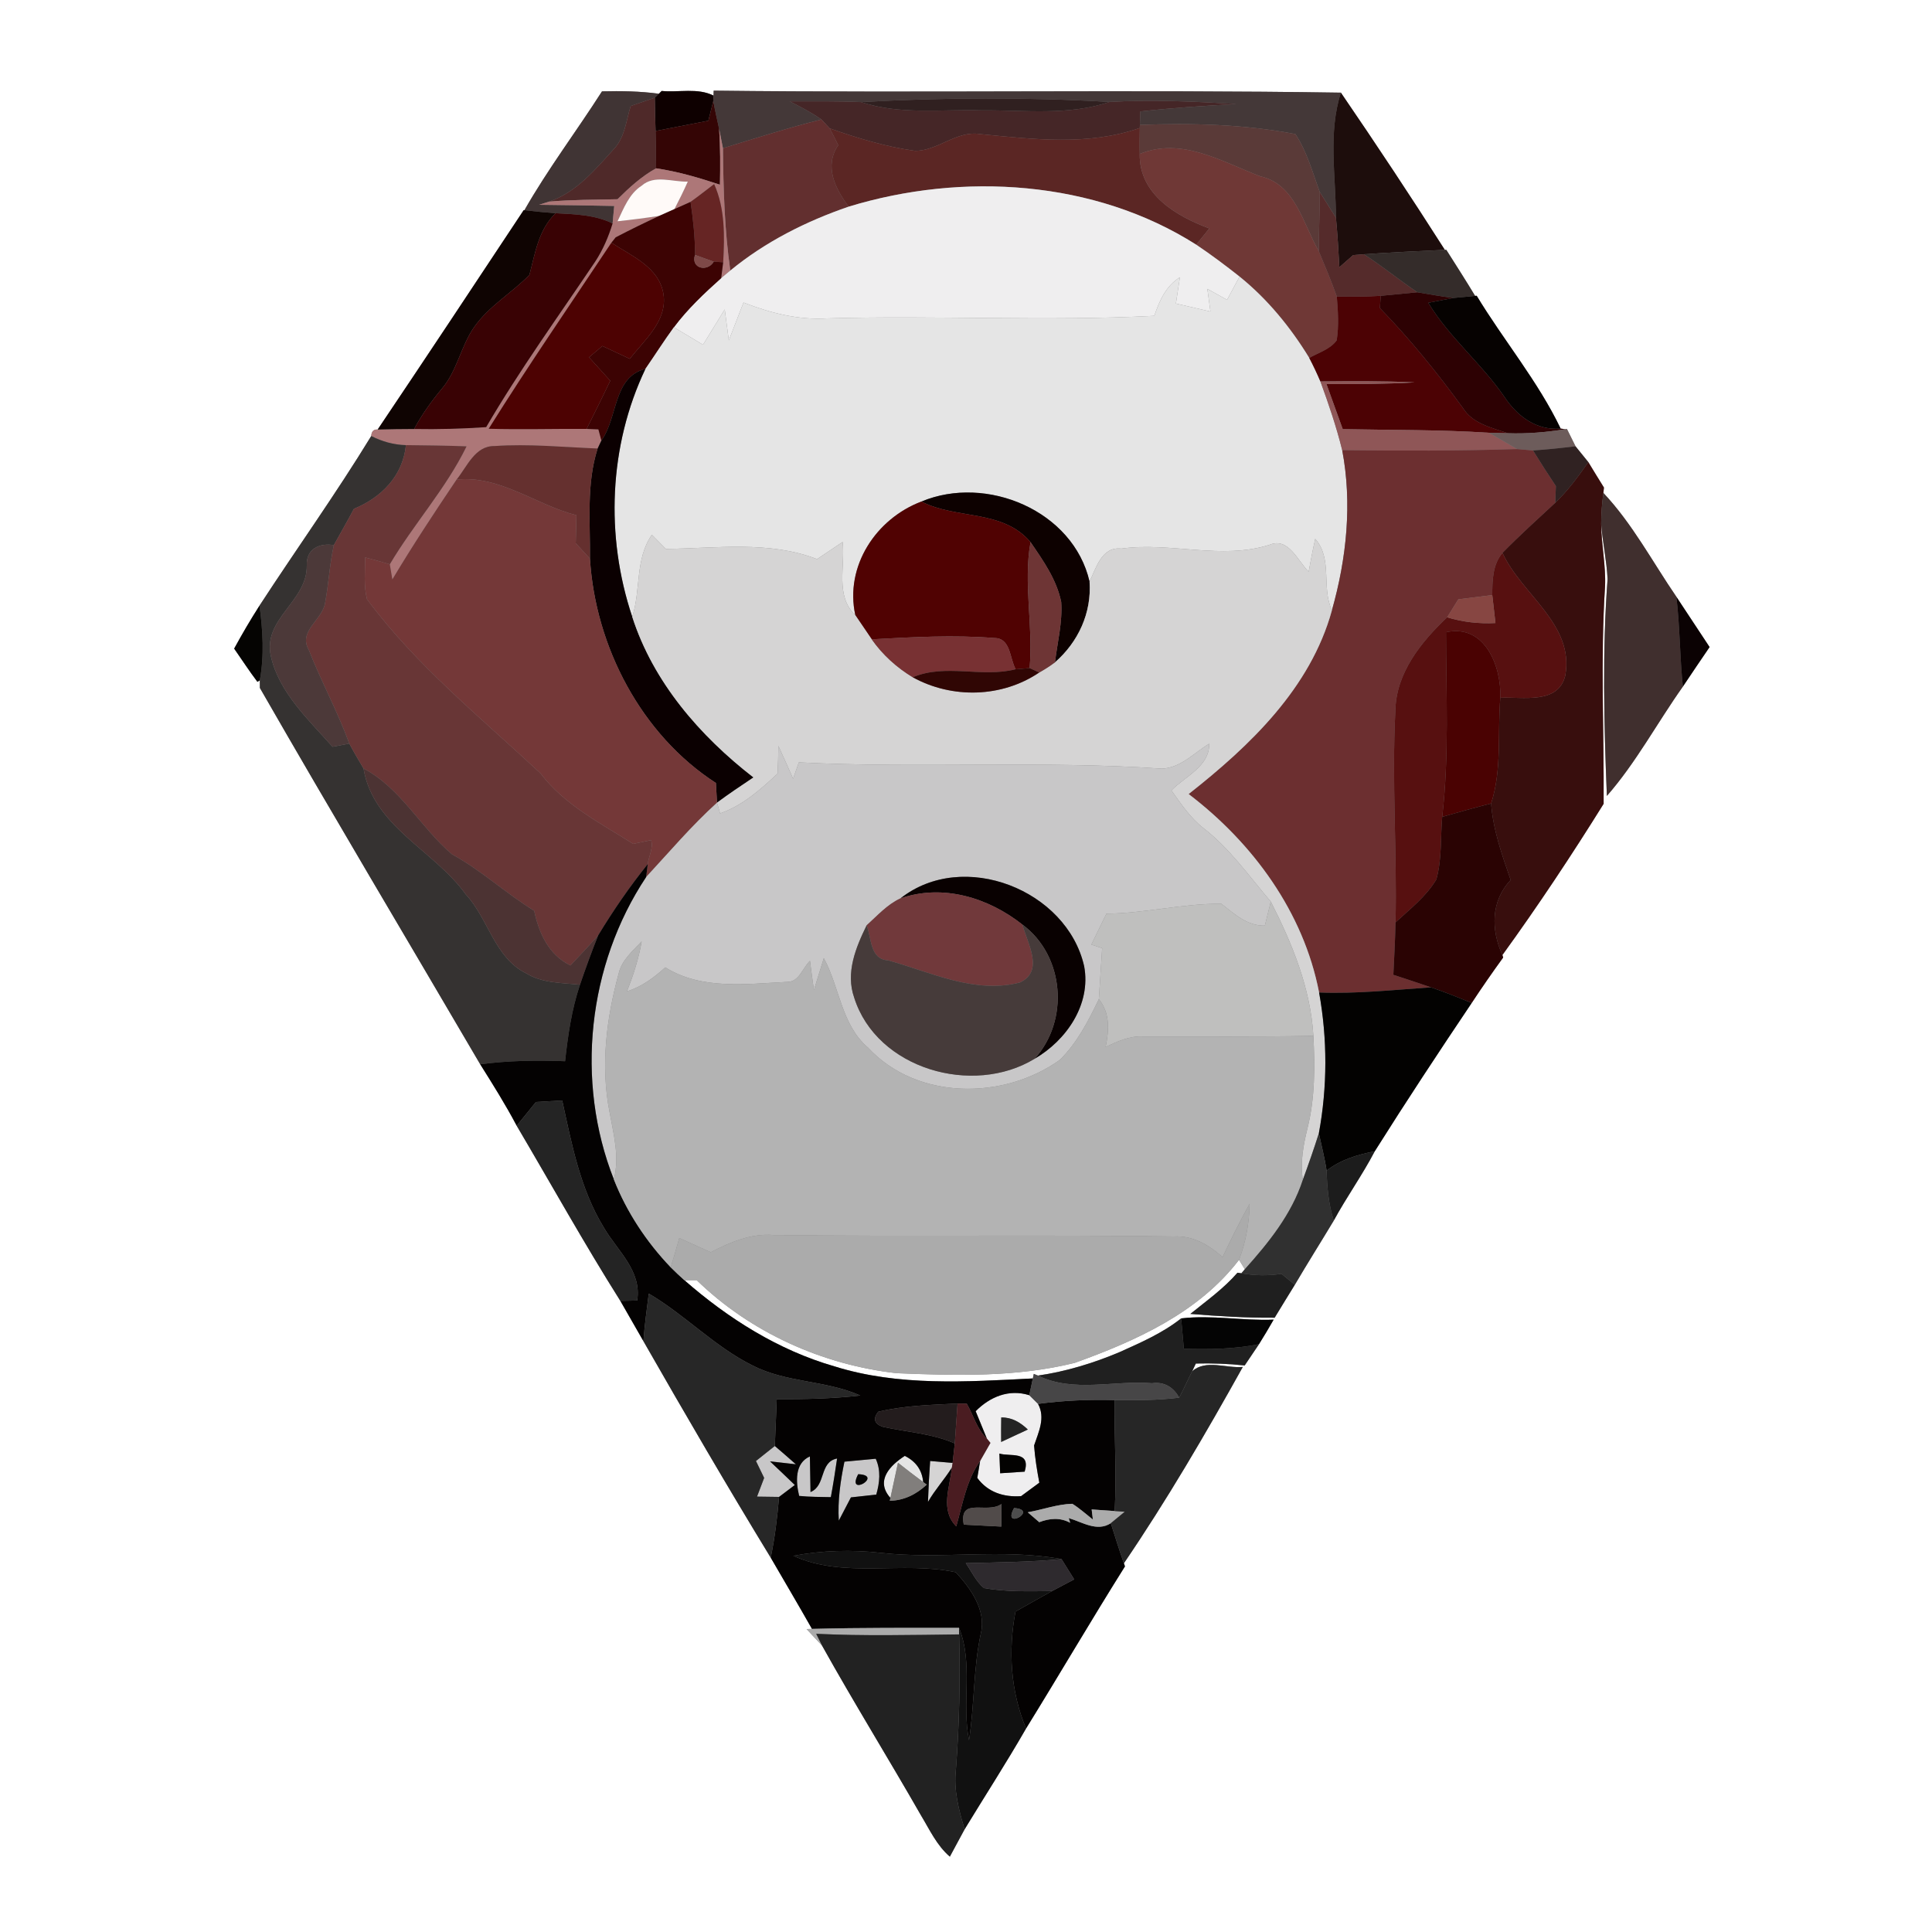 <?xml version="1.0" encoding="UTF-8" ?>
<!DOCTYPE svg PUBLIC "-//W3C//DTD SVG 1.1//EN" "http://www.w3.org/Graphics/SVG/1.1/DTD/svg11.dtd">
<svg width="250pt" height="250pt" viewBox="0 0 250 250" version="1.1" xmlns="http://www.w3.org/2000/svg">
<rect x="0" y="0" width="250" height="250" fill="#808080" stroke="none"/>
<g id="#ffffffff">
<path fill="#ffffff" opacity="1.00" d=" M 0.00 0.00 L 250.00 0.00 L 250.00 250.00 L 0.00 250.00 L 0.00 0.00 M 67.86 27.20 L 67.76 27.20 C 61.49 36.67 55.21 46.15 48.87 55.58 C 48.35 55.54 48.07 55.82 48.04 56.42 C 43.47 63.90 38.36 71.03 33.58 78.37 C 32.42 80.18 31.33 82.04 30.30 83.93 C 31.30 85.36 32.25 86.83 33.31 88.23 L 33.62 88.03 L 33.63 89.02 C 42.98 105.31 52.64 121.49 62.14 137.72 C 63.78 140.33 65.42 142.94 66.86 145.67 C 71.32 153.23 75.59 160.91 80.27 168.33 C 81.26 170.07 82.26 171.81 83.26 173.55 C 88.63 182.94 94.09 192.32 99.73 201.56 C 101.51 204.63 103.32 207.69 105.07 210.78 L 104.37 210.80 C 105.04 211.51 105.71 212.23 106.38 212.95 C 110.50 220.34 114.96 227.54 119.16 234.88 C 120.29 236.75 121.22 238.80 122.91 240.25 C 123.54 239.06 124.19 237.89 124.82 236.71 C 127.47 232.36 130.23 228.09 132.77 223.67 C 137.08 216.70 141.21 209.63 145.57 202.69 L 145.43 202.29 C 150.99 194.12 156.01 185.52 160.82 176.88 C 158.71 177.09 156.03 175.86 154.27 177.44 L 154.74 176.44 C 156.85 176.39 158.96 176.46 161.06 176.69 C 161.68 175.77 162.29 174.85 162.91 173.94 C 163.57 172.89 164.20 171.83 164.81 170.76 C 160.82 170.93 156.82 170.13 152.84 170.60 C 150.45 172.49 147.64 173.72 144.88 174.96 C 141.49 176.39 137.96 177.47 134.31 178.00 L 133.77 177.78 L 133.65 178.37 C 125.10 178.80 116.29 179.41 107.99 176.81 C 100.72 174.72 94.22 170.61 88.56 165.66 C 88.96 165.66 89.75 165.66 90.15 165.65 C 97.10 172.41 106.42 176.61 116.02 177.69 C 123.71 178.01 131.52 178.22 139.05 176.36 C 146.96 173.52 155.08 169.88 160.33 163.02 C 160.52 163.32 160.89 163.94 161.08 164.24 L 160.63 164.76 L 160.13 164.69 C 158.35 166.74 156.13 168.32 154.03 170.02 C 157.66 170.32 161.29 170.54 164.94 170.51 C 165.80 169.08 166.68 167.67 167.55 166.25 C 169.19 163.46 170.92 160.72 172.59 157.94 C 174.25 154.89 176.28 152.06 177.89 148.98 C 181.96 142.51 186.17 136.13 190.44 129.78 C 191.75 127.79 193.11 125.83 194.51 123.90 L 194.41 123.58 C 199.01 117.23 203.37 110.66 207.51 104.01 C 207.57 94.65 207.09 85.26 207.69 75.91 C 207.82 73.19 207.21 70.52 207.19 67.81 C 207.38 70.19 207.90 72.53 208.02 74.92 C 207.32 84.25 207.55 93.65 207.93 102.99 C 211.71 98.67 214.44 93.53 217.76 88.85 C 218.90 87.14 220.06 85.43 221.22 83.73 C 219.79 81.56 218.35 79.40 216.92 77.22 C 213.84 72.72 211.23 67.77 207.48 63.79 L 207.55 63.09 C 206.87 61.99 206.19 60.90 205.53 59.80 C 205.11 59.29 204.28 58.26 203.87 57.75 C 203.50 57.01 203.13 56.26 202.76 55.51 L 202.56 55.54 L 201.95 55.46 C 199.01 49.33 194.59 44.07 191.08 38.27 L 190.88 38.29 C 189.67 36.28 188.40 34.31 187.15 32.33 L 186.96 32.33 C 182.59 25.48 178.10 18.70 173.51 11.99 C 146.46 11.57 119.39 12.05 92.35 11.73 L 92.33 12.37 C 90.27 11.33 87.83 11.99 85.62 11.77 L 85.26 12.13 C 82.82 11.80 80.36 11.76 77.90 11.82 C 74.60 16.98 70.89 21.88 67.86 27.20 Z" />
</g>
<g id="#403434ff">
<path fill="#403434" opacity="1.00" d=" M 67.86 27.20 C 70.89 21.88 74.60 16.98 77.90 11.82 C 80.36 11.76 82.82 11.80 85.26 12.13 L 84.73 12.64 C 83.69 13.01 82.65 13.37 81.61 13.72 C 81.02 15.61 80.86 17.80 79.42 19.30 C 77.00 21.97 74.58 24.90 71.05 26.09 C 70.73 26.19 70.08 26.40 69.75 26.50 C 72.99 26.54 76.23 26.58 79.48 26.65 C 79.42 27.21 79.32 28.35 79.27 28.91 C 76.97 27.79 74.40 27.72 71.90 27.59 C 70.55 27.49 69.20 27.36 67.86 27.20 Z" />
</g>
<g id="#0e0000ff">
<path fill="#0e0000" opacity="1.00" d=" M 85.26 12.13 L 85.62 11.77 C 87.83 11.99 90.27 11.33 92.33 12.37 L 92.30 13.07 C 92.14 13.71 91.82 14.99 91.66 15.62 C 89.38 16.06 87.10 16.50 84.83 16.95 C 84.78 15.52 84.75 14.08 84.73 12.64 L 85.26 12.13 Z" />
</g>
<g id="#443838ff">
<path fill="#443838" opacity="1.00" d=" M 92.33 12.37 L 92.35 11.73 C 119.39 12.05 146.46 11.57 173.51 11.99 C 171.83 17.22 172.86 22.79 172.87 28.17 C 172.19 27.06 171.46 25.97 170.78 24.85 C 169.84 22.31 169.13 19.63 167.62 17.35 C 161.01 16.08 154.22 15.91 147.50 16.16 C 147.52 15.72 147.54 14.85 147.56 14.42 C 151.69 13.96 155.84 13.69 159.99 13.46 C 154.53 13.13 149.04 12.87 143.57 13.19 C 132.87 12.57 122.13 12.61 111.43 13.21 C 108.35 13.07 105.27 13.12 102.19 13.11 C 103.59 13.83 105.00 14.55 106.29 15.46 C 102.00 16.54 97.78 17.88 93.55 19.18 C 93.43 18.55 93.18 17.29 93.05 16.66 C 92.80 15.47 92.51 14.28 92.30 13.07 L 92.33 12.37 Z" />
</g>
<g id="#4f2929ff">
<path fill="#4f2929" opacity="1.00" d=" M 81.61 13.72 C 82.65 13.37 83.69 13.01 84.73 12.64 C 84.75 14.08 84.78 15.52 84.83 16.95 C 84.87 18.56 84.89 20.17 84.90 21.78 C 83.02 22.82 81.43 24.27 79.91 25.78 C 76.96 25.85 74.00 25.83 71.05 26.09 C 74.58 24.90 77.00 21.97 79.42 19.30 C 80.86 17.80 81.02 15.61 81.61 13.72 Z" />
</g>
<g id="#340505ff">
<path fill="#340505" opacity="1.00" d=" M 92.30 13.07 C 92.51 14.28 92.80 15.47 93.05 16.66 C 93.22 19.07 93.21 21.49 93.16 23.90 C 90.46 23.00 87.72 22.20 84.90 21.78 C 84.89 20.17 84.87 18.56 84.83 16.95 C 87.10 16.50 89.38 16.06 91.66 15.62 C 91.82 14.99 92.14 13.71 92.30 13.07 Z" />
</g>
<g id="#452627ff">
<path fill="#452627" opacity="1.00" d=" M 102.19 13.11 C 105.27 13.12 108.35 13.07 111.43 13.21 C 116.48 14.89 121.83 14.12 127.04 14.28 C 132.56 14.23 138.23 15.00 143.57 13.19 C 149.04 12.87 154.53 13.13 159.99 13.46 C 155.84 13.69 151.69 13.96 147.56 14.42 C 147.54 14.85 147.52 15.72 147.50 16.16 L 147.49 16.56 C 140.78 18.90 133.72 18.02 126.82 17.35 C 123.77 16.87 121.36 19.52 118.41 19.52 C 114.63 19.00 110.95 17.87 107.36 16.61 C 107.09 16.32 106.56 15.74 106.29 15.46 C 105.00 14.55 103.59 13.83 102.19 13.11 Z" />
</g>
<g id="#302020ff">
<path fill="#302020" opacity="1.00" d=" M 111.43 13.21 C 122.13 12.61 132.87 12.57 143.57 13.19 C 138.23 15.00 132.56 14.23 127.04 14.28 C 121.83 14.12 116.48 14.89 111.43 13.21 Z" />
</g>
<g id="#1d0d0cff">
<path fill="#1d0d0c" opacity="1.00" d=" M 172.87 28.17 C 172.86 22.79 171.83 17.22 173.51 11.99 C 178.10 18.70 182.59 25.48 186.96 32.33 C 183.46 32.50 179.97 32.66 176.49 32.90 C 176.14 32.93 175.45 32.98 175.10 33.01 C 174.50 33.53 173.90 34.05 173.31 34.58 C 173.20 32.44 173.07 30.31 172.87 28.17 Z" />
</g>
<g id="#622f2fff">
<path fill="#622f2f" opacity="1.00" d=" M 93.55 19.18 C 97.78 17.88 102.00 16.54 106.29 15.46 C 106.56 15.74 107.09 16.32 107.36 16.61 C 107.74 17.33 108.11 18.05 108.47 18.78 C 106.61 21.51 108.07 24.40 109.82 26.74 C 104.31 28.63 99.02 31.29 94.50 35.01 C 93.75 29.77 93.60 24.47 93.55 19.18 Z" />
</g>
<g id="#5a3a38ff">
<path fill="#5a3a38" opacity="1.00" d=" M 147.50 16.16 C 154.22 15.91 161.01 16.08 167.62 17.35 C 169.13 19.63 169.84 22.31 170.78 24.85 C 170.78 27.40 170.65 29.95 170.65 32.50 C 168.60 28.99 167.64 23.82 163.06 22.81 C 158.11 20.92 152.91 17.70 147.48 19.92 C 147.45 18.80 147.47 17.68 147.49 16.56 L 147.50 16.16 Z" />
</g>
<g id="#ad7778ff">
<path fill="#ad7778" opacity="1.00" d=" M 93.05 16.66 C 93.18 17.29 93.43 18.55 93.55 19.18 C 93.60 24.47 93.75 29.77 94.50 35.01 C 94.10 35.33 93.71 35.66 93.32 35.99 C 93.38 35.48 93.51 34.45 93.58 33.94 C 93.77 30.53 93.83 27.00 92.41 23.82 C 91.39 24.58 90.40 25.39 89.36 26.12 C 88.83 26.36 87.79 26.83 87.27 27.06 C 87.88 25.89 88.46 24.71 89.00 23.50 C 87.04 23.57 84.69 22.56 83.03 24.03 C 81.40 25.08 80.71 26.96 79.91 28.63 C 81.72 28.44 83.52 28.21 85.32 27.93 C 83.42 28.82 81.53 29.74 79.67 30.71 L 79.11 31.41 C 73.79 39.42 68.33 47.33 63.24 55.48 C 67.46 55.60 71.68 55.47 75.91 55.50 C 76.29 55.51 77.05 55.54 77.43 55.56 C 77.53 55.92 77.72 56.64 77.82 57.00 C 77.70 57.26 77.45 57.78 77.33 58.04 C 72.88 57.86 68.43 57.41 63.99 57.72 C 61.46 57.67 60.43 60.41 59.08 62.06 C 56.22 66.31 53.40 70.58 50.77 74.98 C 50.69 74.49 50.52 73.51 50.44 73.02 C 53.54 67.79 57.69 63.25 60.37 57.76 C 57.76 57.65 55.15 57.64 52.53 57.60 C 50.96 57.56 49.44 57.14 48.04 56.42 C 48.07 55.82 48.35 55.54 48.87 55.58 C 50.44 55.54 52.01 55.51 53.59 55.51 C 56.70 55.57 59.81 55.48 62.91 55.27 C 67.23 47.88 72.25 40.94 77.02 33.85 C 78.02 32.32 78.74 30.65 79.27 28.91 C 79.32 28.35 79.42 27.21 79.48 26.65 C 76.23 26.58 72.99 26.54 69.75 26.50 C 70.08 26.40 70.73 26.19 71.05 26.09 C 74.00 25.83 76.96 25.85 79.91 25.78 C 81.43 24.27 83.02 22.82 84.90 21.78 C 87.72 22.20 90.46 23.00 93.16 23.90 C 93.21 21.49 93.22 19.07 93.05 16.66 Z" />
</g>
<g id="#5b2624ff">
<path fill="#5b2624" opacity="1.00" d=" M 107.36 16.61 C 110.95 17.87 114.63 19.00 118.41 19.52 C 121.36 19.52 123.77 16.87 126.82 17.35 C 133.72 18.02 140.78 18.90 147.49 16.56 C 147.47 17.68 147.45 18.80 147.48 19.92 C 147.39 25.15 152.20 27.97 156.49 29.56 C 155.92 30.26 155.35 30.96 154.79 31.66 C 141.61 23.28 124.53 22.25 109.82 26.74 C 108.07 24.40 106.61 21.51 108.47 18.78 C 108.11 18.05 107.74 17.33 107.36 16.61 Z" />
</g>
<g id="#6f3836ff">
<path fill="#6f3836" opacity="1.00" d=" M 147.48 19.92 C 152.91 17.70 158.11 20.92 163.06 22.81 C 167.64 23.82 168.60 28.99 170.65 32.50 C 171.45 34.45 172.28 36.38 172.98 38.37 C 173.14 40.25 173.26 42.16 172.97 44.04 C 172.12 45.21 170.63 45.62 169.42 46.32 C 167.00 42.36 164.02 38.71 160.40 35.79 C 158.58 34.35 156.71 32.95 154.79 31.66 C 155.35 30.96 155.92 30.26 156.49 29.56 C 152.20 27.97 147.39 25.15 147.48 19.92 Z" />
</g>
<g id="#fffaf8ff">
<path fill="#fffaf8" opacity="1.00" d=" M 83.03 24.03 C 84.69 22.56 87.04 23.57 89.00 23.50 C 88.46 24.71 87.88 25.89 87.27 27.06 C 86.78 27.28 85.80 27.71 85.32 27.93 C 83.52 28.21 81.72 28.44 79.91 28.63 C 80.71 26.96 81.40 25.08 83.03 24.03 Z" />
</g>
<g id="#efeeefff">
<path fill="#efeeef" opacity="1.00" d=" M 109.82 26.74 C 124.53 22.25 141.61 23.28 154.79 31.66 C 156.71 32.95 158.58 34.35 160.40 35.79 C 159.85 36.80 159.32 37.80 158.78 38.80 C 157.93 38.33 157.08 37.85 156.23 37.38 C 156.36 38.36 156.50 39.33 156.63 40.31 C 155.14 39.97 153.65 39.63 152.16 39.28 C 152.34 38.15 152.51 37.02 152.68 35.88 C 150.87 37.01 150.02 38.93 149.37 40.87 C 135.27 41.60 121.13 40.79 107.01 41.20 C 103.29 41.43 99.65 40.49 96.21 39.15 C 95.57 40.78 94.94 42.41 94.31 44.05 C 94.13 42.71 93.96 41.37 93.78 40.04 C 92.85 41.56 91.91 43.08 90.97 44.61 C 89.71 43.86 88.46 43.10 87.20 42.35 C 88.97 39.98 91.13 37.95 93.32 35.99 C 93.71 35.66 94.10 35.33 94.50 35.01 C 99.02 31.29 104.31 28.63 109.82 26.74 Z" />
<path fill="#efeeef" opacity="1.00" d=" M 126.25 182.61 C 128.10 180.74 130.57 179.71 133.19 180.54 C 133.47 180.82 134.04 181.38 134.32 181.66 C 135.31 183.48 134.39 185.30 133.81 187.05 C 133.93 188.66 134.19 190.27 134.49 191.86 C 133.90 192.30 132.72 193.16 132.13 193.60 C 129.89 193.76 127.82 193.10 126.46 191.24 C 126.56 190.69 126.74 189.59 126.83 189.04 C 127.16 188.46 127.82 187.29 128.16 186.71 L 127.70 186.15 C 127.22 184.96 126.74 183.78 126.25 182.61 M 129.56 183.42 C 129.54 184.48 129.54 185.53 129.55 186.59 C 130.41 186.19 132.13 185.38 133.00 184.98 C 132.03 184.05 130.92 183.39 129.56 183.42 M 129.32 188.09 C 129.35 188.73 129.40 190.00 129.42 190.64 C 130.47 190.57 131.53 190.50 132.59 190.43 C 133.42 187.68 130.69 188.52 129.32 188.09 Z" />
</g>
<g id="#662524ff">
<path fill="#662524" opacity="1.00" d=" M 89.36 26.12 C 90.40 25.39 91.39 24.58 92.41 23.82 C 93.83 27.00 93.77 30.53 93.58 33.94 L 92.36 33.86 C 91.76 33.64 90.54 33.21 89.93 32.99 C 89.95 30.69 89.69 28.40 89.36 26.12 Z" />
</g>
<g id="#552b2bff">
<path fill="#552b2b" opacity="1.00" d=" M 170.78 24.85 C 171.46 25.97 172.19 27.06 172.87 28.17 C 173.07 30.31 173.20 32.44 173.31 34.58 C 173.90 34.05 174.50 33.53 175.10 33.01 C 175.45 32.98 176.14 32.93 176.49 32.90 C 178.86 34.44 181.06 36.23 183.40 37.82 C 181.82 37.97 180.24 38.13 178.67 38.28 C 176.77 38.40 174.88 38.40 172.98 38.37 C 172.28 36.38 171.45 34.45 170.65 32.50 C 170.65 29.95 170.78 27.40 170.78 24.85 Z" />
</g>
<g id="#0f0402ff">
<path fill="#0f0402" opacity="1.00" d=" M 48.87 55.58 C 55.21 46.15 61.49 36.67 67.76 27.20 L 67.86 27.20 C 69.20 27.36 70.55 27.49 71.90 27.59 C 69.68 29.73 69.25 32.75 68.51 35.57 C 66.22 37.92 63.26 39.60 61.36 42.32 C 59.63 44.79 59.17 47.95 57.20 50.27 C 55.84 51.91 54.59 53.63 53.59 55.51 C 52.01 55.51 50.44 55.54 48.87 55.58 Z" />
</g>
<g id="#3c0303ff">
<path fill="#3c0303" opacity="1.00" d=" M 87.27 27.06 C 87.79 26.83 88.83 26.36 89.36 26.12 C 89.69 28.40 89.95 30.69 89.93 32.99 C 89.37 34.76 91.54 35.23 92.36 33.86 L 93.58 33.94 C 93.51 34.45 93.38 35.48 93.32 35.99 C 91.13 37.95 88.97 39.98 87.20 42.35 C 85.92 44.10 84.76 45.94 83.52 47.73 C 79.31 48.79 79.99 54.00 77.82 57.00 C 77.72 56.64 77.53 55.92 77.43 55.56 C 77.05 55.54 76.29 55.51 75.91 55.50 C 76.95 53.43 77.97 51.35 78.97 49.27 C 78.05 48.25 77.14 47.24 76.22 46.23 C 76.66 45.87 77.52 45.13 77.95 44.77 C 79.13 45.32 80.31 45.88 81.49 46.43 C 83.39 44.00 86.35 41.53 85.86 38.11 C 85.34 34.60 81.73 33.12 79.11 31.41 L 79.67 30.71 C 81.53 29.74 83.42 28.82 85.32 27.93 C 85.80 27.71 86.78 27.28 87.27 27.06 Z" />
</g>
<g id="#390204ff">
<path fill="#390204" opacity="1.00" d=" M 71.90 27.59 C 74.40 27.72 76.97 27.79 79.27 28.91 C 78.74 30.65 78.02 32.32 77.02 33.85 C 72.25 40.94 67.23 47.88 62.91 55.27 C 59.81 55.48 56.70 55.57 53.59 55.51 C 54.59 53.63 55.84 51.91 57.20 50.27 C 59.17 47.95 59.63 44.79 61.36 42.32 C 63.26 39.60 66.22 37.92 68.51 35.57 C 69.25 32.75 69.68 29.73 71.90 27.59 Z" />
</g>
<g id="#4d0202ff">
<path fill="#4d0202" opacity="1.00" d=" M 63.24 55.48 C 68.33 47.33 73.79 39.42 79.11 31.41 C 81.73 33.12 85.34 34.60 85.86 38.11 C 86.35 41.53 83.39 44.00 81.49 46.43 C 80.31 45.88 79.13 45.32 77.95 44.77 C 77.52 45.13 76.66 45.87 76.22 46.23 C 77.14 47.24 78.05 48.25 78.97 49.27 C 77.97 51.35 76.95 53.43 75.91 55.50 C 71.68 55.47 67.46 55.60 63.24 55.48 Z" />
</g>
<g id="#342c2aff">
<path fill="#342c2a" opacity="1.00" d=" M 176.49 32.90 C 179.97 32.66 183.46 32.50 186.96 32.33 L 187.15 32.33 C 188.40 34.31 189.67 36.28 190.88 38.29 C 189.93 38.38 188.99 38.47 188.04 38.56 C 186.49 38.35 184.95 38.08 183.40 37.82 C 181.06 36.23 178.86 34.44 176.49 32.90 Z" />
</g>
<g id="#7e4948ff">
<path fill="#7e4948" opacity="1.00" d=" M 89.93 32.99 C 90.54 33.21 91.76 33.64 92.36 33.86 C 91.54 35.23 89.37 34.76 89.93 32.99 Z" />
</g>
<g id="#e5e5e5ff">
<path fill="#e5e5e5" opacity="1.00" d=" M 149.37 40.87 C 150.02 38.93 150.87 37.01 152.68 35.88 C 152.51 37.02 152.34 38.15 152.16 39.28 C 153.65 39.63 155.14 39.97 156.63 40.31 C 156.50 39.33 156.36 38.36 156.23 37.38 C 157.08 37.85 157.93 38.33 158.78 38.80 C 159.32 37.80 159.85 36.80 160.40 35.79 C 164.02 38.71 167.00 42.36 169.42 46.32 C 169.94 47.31 170.42 48.33 170.86 49.36 C 171.93 52.28 172.93 55.23 173.68 58.25 C 174.99 65.13 174.25 72.27 172.35 78.97 C 170.95 76.00 172.48 72.33 170.19 69.73 C 169.87 71.14 169.60 72.55 169.34 73.98 C 167.91 72.57 166.73 69.47 164.27 70.50 C 158.02 72.48 151.48 70.10 145.10 70.99 C 142.58 70.70 141.83 73.48 140.99 75.27 C 138.89 66.08 127.64 61.38 119.23 64.90 C 113.36 67.12 109.29 73.27 110.68 79.61 C 108.04 77.11 109.39 73.33 109.04 70.13 C 107.94 70.87 106.83 71.61 105.73 72.35 C 99.51 69.94 92.67 70.96 86.16 71.03 C 85.55 70.42 84.95 69.81 84.35 69.20 C 82.15 72.40 82.95 76.31 81.81 79.81 C 78.32 69.40 78.78 57.68 83.52 47.73 C 84.76 45.94 85.92 44.10 87.20 42.35 C 88.46 43.10 89.71 43.86 90.97 44.61 C 91.91 43.08 92.85 41.56 93.78 40.04 C 93.96 41.37 94.13 42.71 94.31 44.05 C 94.94 42.41 95.57 40.78 96.21 39.15 C 99.65 40.49 103.29 41.43 107.01 41.20 C 121.13 40.79 135.27 41.60 149.37 40.87 Z" />
<path fill="#e5e5e5" opacity="1.00" d=" M 115.22 193.83 C 113.20 191.58 115.23 189.59 117.08 188.39 C 118.53 189.11 119.32 190.24 119.46 191.78 C 118.33 190.94 117.24 190.11 116.20 189.28 C 115.87 190.79 115.54 192.31 115.22 193.83 Z" />
</g>
<g id="#4c0204ff">
<path fill="#4c0204" opacity="1.00" d=" M 172.98 38.37 C 174.88 38.40 176.77 38.40 178.67 38.28 C 178.64 38.68 178.58 39.46 178.55 39.86 C 182.46 43.87 185.98 48.24 189.28 52.76 C 190.53 54.82 193.00 55.33 195.11 56.06 C 194.50 56.04 193.28 56.01 192.66 56.00 C 186.37 55.59 180.06 55.66 173.75 55.53 C 173.04 53.58 172.34 51.64 171.64 49.69 C 175.44 49.71 179.26 49.70 183.06 49.48 C 178.99 49.29 174.92 49.32 170.86 49.36 C 170.42 48.33 169.94 47.31 169.42 46.32 C 170.63 45.62 172.12 45.21 172.97 44.04 C 173.26 42.16 173.14 40.25 172.98 38.37 Z" />
</g>
<g id="#2d0103ff">
<path fill="#2d0103" opacity="1.00" d=" M 178.67 38.28 C 180.24 38.13 181.82 37.97 183.40 37.82 C 184.95 38.08 186.49 38.35 188.04 38.56 C 187.24 38.71 185.63 39.02 184.82 39.18 C 187.55 43.69 191.72 47.04 194.69 51.38 C 196.34 53.86 198.80 55.72 201.95 55.46 L 202.56 55.54 C 200.10 55.93 197.61 56.15 195.11 56.06 C 193.00 55.33 190.53 54.82 189.28 52.76 C 185.98 48.24 182.46 43.87 178.55 39.86 C 178.58 39.46 178.64 38.68 178.67 38.28 Z" />
</g>
<g id="#060201ff">
<path fill="#060201" opacity="1.00" d=" M 188.04 38.56 C 188.99 38.47 189.93 38.38 190.88 38.29 L 191.08 38.27 C 194.59 44.07 199.01 49.33 201.95 55.46 C 198.80 55.72 196.34 53.86 194.69 51.38 C 191.72 47.04 187.55 43.69 184.82 39.18 C 185.63 39.02 187.24 38.71 188.04 38.56 Z" />
</g>
<g id="#0b0001ff">
<path fill="#0b0001" opacity="1.00" d=" M 77.82 57.00 C 79.99 54.00 79.31 48.79 83.52 47.73 C 78.78 57.68 78.32 69.40 81.81 79.81 C 84.53 88.27 90.57 95.23 97.50 100.60 C 95.91 101.67 94.31 102.73 92.78 103.87 C 92.74 103.24 92.68 101.96 92.64 101.32 C 82.97 95.07 77.04 83.67 76.34 72.29 C 76.39 67.55 75.86 62.64 77.33 58.04 C 77.45 57.78 77.70 57.26 77.82 57.00 Z" />
</g>
<g id="#8f5657ff">
<path fill="#8f5657" opacity="1.00" d=" M 170.86 49.36 C 174.92 49.32 178.99 49.29 183.06 49.48 C 179.26 49.70 175.44 49.71 171.64 49.69 C 172.34 51.64 173.04 53.58 173.75 55.53 C 180.06 55.66 186.37 55.59 192.66 56.00 C 193.90 56.68 195.10 57.42 196.32 58.11 C 188.78 58.35 181.23 58.34 173.68 58.25 C 172.93 55.23 171.93 52.28 170.86 49.36 Z" />
</g>
<g id="#6d5c5bff">
<path fill="#6d5c5b" opacity="1.00" d=" M 202.56 55.54 L 202.76 55.51 C 203.13 56.26 203.50 57.01 203.87 57.75 C 202.04 57.97 200.21 58.17 198.37 58.29 C 197.86 58.25 196.83 58.16 196.32 58.11 C 195.10 57.42 193.90 56.68 192.66 56.00 C 193.28 56.01 194.50 56.04 195.11 56.06 C 197.61 56.15 200.10 55.93 202.56 55.54 Z" />
</g>
<g id="#353231ff">
<path fill="#353231" opacity="1.00" d=" M 48.04 56.42 C 49.44 57.14 50.96 57.56 52.53 57.60 C 52.12 61.60 49.36 64.37 45.80 65.84 C 44.96 67.42 44.07 68.97 43.20 70.54 C 41.34 70.23 39.61 71.04 39.70 73.16 C 39.79 77.83 33.93 80.07 35.06 84.95 C 36.12 89.62 39.94 93.15 43.03 96.63 C 43.57 96.53 44.66 96.32 45.20 96.22 C 45.78 97.31 46.41 98.37 47.04 99.44 C 48.29 106.98 56.17 110.01 60.27 115.73 C 63.21 118.90 63.98 123.92 68.09 125.95 C 70.17 127.23 72.70 127.17 75.05 127.42 C 73.97 130.62 73.49 133.98 73.12 137.32 C 69.46 137.18 65.78 137.23 62.14 137.72 C 52.64 121.49 42.98 105.31 33.63 89.02 L 33.62 88.03 C 34.21 84.83 34.01 81.58 33.58 78.37 C 38.36 71.03 43.47 63.90 48.04 56.42 Z" />
</g>
<g id="#683636ff">
<path fill="#683636" opacity="1.00" d=" M 52.53 57.60 C 55.15 57.64 57.76 57.65 60.37 57.76 C 57.69 63.25 53.54 67.79 50.44 73.02 C 49.38 72.70 48.32 72.41 47.25 72.13 C 47.25 73.93 47.04 75.77 47.49 77.54 C 53.85 86.11 62.19 92.84 69.94 100.07 C 73.05 104.17 77.69 106.51 81.94 109.20 C 82.71 109.03 83.49 108.87 84.26 108.71 C 84.56 109.73 83.95 110.79 83.82 111.81 C 81.47 114.73 79.35 117.82 77.41 121.02 C 76.25 122.36 75.02 123.64 73.81 124.93 C 70.98 123.54 69.75 120.77 69.12 117.85 C 65.45 115.60 62.28 112.62 58.49 110.55 C 54.43 107.10 51.90 102.02 47.04 99.44 C 46.41 98.37 45.78 97.31 45.20 96.22 C 43.69 92.07 41.56 88.20 39.96 84.10 C 38.54 81.66 41.74 80.21 42.07 78.00 C 42.53 75.52 42.65 73.00 43.20 70.54 C 44.07 68.97 44.96 67.42 45.80 65.84 C 49.36 64.37 52.12 61.60 52.53 57.60 Z" />
</g>
<g id="#65302fff">
<path fill="#65302f" opacity="1.00" d=" M 59.08 62.06 C 60.43 60.41 61.46 57.67 63.99 57.72 C 68.43 57.41 72.88 57.86 77.33 58.04 C 75.86 62.64 76.39 67.55 76.34 72.29 C 75.88 71.79 74.96 70.79 74.50 70.29 C 74.53 69.08 74.56 67.88 74.59 66.67 C 69.35 65.34 64.70 61.48 59.08 62.06 Z" />
</g>
<g id="#6c2f30ff">
<path fill="#6c2f30" opacity="1.00" d=" M 173.68 58.25 C 181.23 58.34 188.78 58.35 196.32 58.11 C 196.83 58.16 197.86 58.25 198.37 58.29 C 199.33 59.85 200.32 61.38 201.33 62.90 C 201.31 63.44 201.27 64.52 201.25 65.06 C 198.95 67.19 196.62 69.30 194.42 71.54 C 193.14 73.07 193.10 75.10 193.10 77.00 C 191.63 77.18 190.17 77.36 188.71 77.55 C 188.35 78.14 187.63 79.30 187.26 79.88 C 183.88 83.08 180.63 87.09 180.56 91.99 C 180.08 101.11 180.79 110.23 180.58 119.36 C 180.53 121.62 180.41 123.88 180.30 126.14 C 181.92 126.67 183.55 127.20 185.16 127.76 C 180.34 128.09 175.53 128.62 170.69 128.43 C 168.68 118.03 162.13 109.09 153.81 102.75 C 161.76 96.49 169.58 89.04 172.35 78.97 C 174.25 72.27 174.99 65.13 173.68 58.25 Z" />
</g>
<g id="#302222ff">
<path fill="#302222" opacity="1.00" d=" M 198.37 58.29 C 200.21 58.17 202.04 57.97 203.87 57.75 C 204.28 58.26 205.11 59.29 205.53 59.80 C 204.23 61.65 202.89 63.49 201.25 65.06 C 201.27 64.52 201.31 63.44 201.33 62.90 C 200.32 61.38 199.33 59.85 198.37 58.29 Z" />
</g>
<g id="#380e0dff">
<path fill="#380e0d" opacity="1.00" d=" M 201.25 65.06 C 202.89 63.49 204.23 61.65 205.53 59.80 C 206.19 60.90 206.87 61.99 207.55 63.09 L 207.48 63.79 C 207.29 65.13 207.20 66.46 207.19 67.81 C 207.21 70.52 207.82 73.19 207.69 75.91 C 207.09 85.26 207.57 94.65 207.51 104.01 C 203.37 110.66 199.01 117.23 194.41 123.58 C 192.92 120.32 192.90 116.61 195.48 113.87 C 194.37 110.65 193.20 107.39 192.95 103.97 C 194.38 99.53 193.76 94.86 194.14 90.29 C 197.03 90.14 201.64 91.20 202.55 87.40 C 203.73 80.74 196.89 76.95 194.42 71.54 C 196.62 69.30 198.95 67.19 201.25 65.06 Z" />
</g>
<g id="#743838ff">
<path fill="#743838" opacity="1.00" d=" M 59.08 62.06 C 64.70 61.48 69.35 65.34 74.59 66.67 C 74.56 67.88 74.53 69.08 74.50 70.29 C 74.96 70.79 75.88 71.79 76.34 72.29 C 77.04 83.67 82.97 95.07 92.64 101.32 C 92.68 101.96 92.74 103.24 92.78 103.87 C 89.49 106.85 86.62 110.24 83.61 113.49 C 83.66 113.07 83.77 112.23 83.82 111.81 C 83.95 110.79 84.56 109.73 84.26 108.71 C 83.49 108.87 82.71 109.03 81.94 109.20 C 77.69 106.51 73.05 104.17 69.94 100.07 C 62.19 92.84 53.85 86.11 47.49 77.54 C 47.04 75.77 47.25 73.93 47.25 72.13 C 48.32 72.41 49.38 72.70 50.44 73.02 C 50.52 73.51 50.69 74.49 50.77 74.98 C 53.40 70.58 56.22 66.31 59.08 62.06 Z" />
</g>
<g id="#0d0100ff">
<path fill="#0d0100" opacity="1.00" d=" M 119.23 64.90 C 127.64 61.38 138.89 66.08 140.99 75.27 C 141.27 79.31 139.53 83.07 136.51 85.71 C 136.83 83.12 137.50 80.53 137.32 77.90 C 136.73 75.00 134.99 72.54 133.35 70.15 C 129.72 65.87 123.74 67.24 119.23 64.90 Z" />
</g>
<g id="#402f2eff">
<path fill="#402f2e" opacity="1.00" d=" M 207.48 63.79 C 211.23 67.77 213.84 72.72 216.92 77.22 C 217.38 81.08 217.36 84.98 217.76 88.85 C 214.44 93.53 211.71 98.67 207.93 102.99 C 207.55 93.65 207.32 84.25 208.02 74.92 C 207.90 72.53 207.38 70.19 207.19 67.81 C 207.20 66.46 207.29 65.13 207.48 63.79 Z" />
</g>
<g id="#500202ff">
<path fill="#500202" opacity="1.00" d=" M 110.68 79.61 C 109.29 73.27 113.36 67.12 119.23 64.90 C 123.74 67.24 129.72 65.87 133.35 70.15 C 132.39 75.55 133.73 81.01 133.23 86.45 C 132.78 86.48 131.88 86.56 131.43 86.60 C 130.64 85.21 130.80 82.56 128.68 82.56 C 123.40 82.14 118.08 82.44 112.80 82.73 C 112.09 81.70 111.40 80.65 110.68 79.61 Z" />
</g>
<g id="#d5d4d4ff">
<path fill="#d5d4d4" opacity="1.00" d=" M 84.35 69.20 C 84.95 69.81 85.55 70.42 86.16 71.03 C 92.67 70.96 99.51 69.94 105.73 72.35 C 106.83 71.61 107.94 70.87 109.04 70.13 C 109.39 73.33 108.04 77.11 110.68 79.61 C 111.40 80.65 112.09 81.70 112.80 82.73 C 114.20 84.73 116.03 86.38 118.11 87.64 C 123.20 90.44 129.64 90.29 134.48 87.02 C 135.18 86.63 135.86 86.19 136.51 85.71 C 139.53 83.07 141.27 79.31 140.99 75.27 C 141.83 73.48 142.58 70.70 145.10 70.99 C 151.48 70.10 158.02 72.48 164.27 70.50 C 166.73 69.47 167.91 72.57 169.34 73.98 C 169.60 72.55 169.87 71.14 170.19 69.73 C 172.48 72.33 170.95 76.00 172.35 78.97 C 169.58 89.04 161.76 96.49 153.81 102.75 C 162.13 109.09 168.68 118.03 170.69 128.43 C 171.78 134.44 171.77 140.64 170.66 146.65 C 170.02 148.67 169.32 150.67 168.59 152.66 C 168.22 150.40 168.66 148.15 169.20 145.96 C 170.16 142.07 170.16 138.02 169.95 134.04 C 169.59 127.89 167.21 122.09 164.44 116.67 C 161.64 113.39 159.14 109.79 155.70 107.14 C 154.01 105.81 152.81 104.01 151.58 102.28 C 153.35 100.46 156.53 99.17 156.47 96.23 C 154.51 97.43 152.77 99.38 150.33 99.46 C 134.71 98.39 119.02 99.45 103.37 98.65 C 103.19 99.18 102.82 100.24 102.63 100.77 C 102.01 99.35 101.37 97.93 100.72 96.52 C 100.71 97.72 100.68 98.91 100.62 100.11 C 98.40 102.16 96.10 104.25 93.18 105.25 L 92.78 103.87 C 94.31 102.73 95.91 101.67 97.50 100.60 C 90.57 95.23 84.53 88.27 81.81 79.81 C 82.95 76.31 82.15 72.40 84.35 69.20 Z" />
<path fill="#d5d4d4" opacity="1.00" d=" M 120.36 189.05 C 121.09 189.11 122.54 189.23 123.27 189.30 C 123.25 189.45 123.20 189.76 123.17 189.91 C 122.21 191.44 120.98 192.78 120.08 194.35 C 120.14 192.58 120.23 190.81 120.36 189.05 Z" />
</g>
<g id="#4c3939ff">
<path fill="#4c3939" opacity="1.00" d=" M 39.70 73.16 C 39.61 71.04 41.34 70.23 43.20 70.54 C 42.65 73.00 42.53 75.52 42.07 78.00 C 41.74 80.21 38.54 81.66 39.96 84.10 C 41.56 88.20 43.69 92.07 45.20 96.22 C 44.66 96.32 43.57 96.53 43.03 96.63 C 39.94 93.15 36.12 89.62 35.06 84.95 C 33.93 80.07 39.79 77.83 39.70 73.16 Z" />
</g>
<g id="#6e3535ff">
<path fill="#6e3535" opacity="1.00" d=" M 133.23 86.45 C 133.73 81.01 132.39 75.55 133.35 70.15 C 134.99 72.54 136.73 75.00 137.32 77.90 C 137.50 80.53 136.83 83.12 136.51 85.71 C 135.86 86.19 135.18 86.63 134.48 87.02 C 134.17 86.88 133.54 86.59 133.23 86.45 Z" />
</g>
<g id="#571010ff">
<path fill="#571010" opacity="1.00" d=" M 193.10 77.00 C 193.10 75.10 193.14 73.07 194.42 71.54 C 196.89 76.95 203.73 80.74 202.55 87.40 C 201.64 91.20 197.03 90.14 194.14 90.29 C 194.30 86.21 192.12 80.69 187.11 81.81 C 187.12 89.78 187.54 97.76 186.62 105.70 C 186.38 108.40 186.60 111.17 185.86 113.80 C 184.54 116.02 182.45 117.63 180.58 119.36 C 180.79 110.23 180.08 101.11 180.56 91.99 C 180.63 87.09 183.88 83.08 187.26 79.88 C 189.29 80.50 191.40 80.73 193.51 80.62 C 193.41 79.72 193.20 77.90 193.10 77.00 Z" />
</g>
<g id="#874642ff">
<path fill="#874642" opacity="1.00" d=" M 188.71 77.55 C 190.17 77.36 191.63 77.18 193.10 77.00 C 193.20 77.90 193.41 79.72 193.51 80.62 C 191.40 80.73 189.29 80.50 187.26 79.88 C 187.63 79.30 188.35 78.14 188.71 77.55 Z" />
</g>
<g id="#0b0203ff">
<path fill="#0b0203" opacity="1.00" d=" M 216.92 77.22 C 218.35 79.40 219.79 81.56 221.22 83.73 C 220.06 85.43 218.90 87.14 217.76 88.85 C 217.36 84.98 217.38 81.08 216.92 77.22 Z" />
</g>
<g id="#050402ff">
<path fill="#050402" opacity="1.00" d=" M 30.30 83.93 C 31.33 82.04 32.42 80.18 33.58 78.37 C 34.01 81.58 34.21 84.83 33.62 88.03 L 33.31 88.23 C 32.25 86.83 31.30 85.36 30.30 83.93 Z" />
</g>
<g id="#783133ff">
<path fill="#783133" opacity="1.00" d=" M 112.80 82.73 C 118.08 82.44 123.40 82.14 128.68 82.56 C 130.80 82.56 130.64 85.21 131.43 86.60 C 127.03 87.73 122.36 85.83 118.11 87.64 C 116.03 86.38 114.20 84.73 112.80 82.73 Z" />
</g>
<g id="#4a0202ff">
<path fill="#4a0202" opacity="1.00" d=" M 187.11 81.81 C 192.12 80.69 194.30 86.21 194.14 90.29 C 193.76 94.86 194.38 99.53 192.95 103.97 C 190.83 104.51 188.72 105.10 186.62 105.70 C 187.54 97.76 187.12 89.78 187.11 81.81 Z" />
</g>
<g id="#300604ff">
<path fill="#300604" opacity="1.00" d=" M 131.43 86.60 C 131.88 86.56 132.78 86.48 133.23 86.45 C 133.54 86.59 134.17 86.88 134.48 87.02 C 129.64 90.29 123.20 90.44 118.11 87.64 C 122.36 85.83 127.03 87.73 131.43 86.60 Z" />
</g>
<g id="#c8c7c8ff">
<path fill="#c8c7c8" opacity="1.00" d=" M 150.33 99.46 C 152.77 99.38 154.51 97.43 156.47 96.23 C 156.53 99.17 153.35 100.46 151.58 102.28 C 152.81 104.01 154.01 105.81 155.70 107.14 C 159.14 109.79 161.64 113.39 164.44 116.67 C 164.25 117.44 163.87 119.00 163.67 119.78 C 161.37 119.82 159.74 118.27 158.04 116.95 C 153.06 116.90 148.16 118.19 143.17 118.23 C 142.52 119.56 141.87 120.89 141.22 122.23 C 141.57 122.34 142.27 122.58 142.62 122.69 C 142.47 124.89 142.34 127.09 142.19 129.29 C 140.84 132.09 139.38 134.95 137.14 137.15 C 129.86 142.36 118.67 142.39 112.34 135.58 C 108.86 132.61 108.67 127.79 106.60 123.98 C 106.17 125.36 105.74 126.74 105.32 128.11 C 105.14 126.85 104.97 125.59 104.81 124.33 C 103.88 125.22 103.43 126.98 101.99 127.05 C 96.67 127.30 90.86 128.15 86.09 125.18 C 84.63 126.49 83.05 127.69 81.14 128.27 C 81.95 126.18 82.66 124.04 83.03 121.82 C 81.87 123.06 80.46 124.22 80.06 125.96 C 78.47 131.75 77.70 137.92 78.87 143.87 C 79.39 146.75 80.20 149.70 79.43 152.61 C 74.42 139.91 76.05 124.86 83.61 113.49 C 86.62 110.24 89.49 106.85 92.78 103.87 L 93.18 105.25 C 96.10 104.25 98.40 102.16 100.62 100.11 C 100.68 98.91 100.71 97.72 100.72 96.52 C 101.37 97.93 102.01 99.35 102.63 100.77 C 102.82 100.24 103.19 99.18 103.37 98.65 C 119.02 99.45 134.71 98.39 150.33 99.46 M 116.52 116.25 C 114.80 117.04 113.52 118.50 112.14 119.74 C 110.73 122.63 109.40 125.87 110.53 129.09 C 113.45 138.34 125.88 141.87 133.87 137.01 C 137.99 134.63 141.21 129.96 140.29 125.03 C 138.06 115.16 124.65 109.84 116.52 116.25 Z" />
<path fill="#c8c7c8" opacity="1.00" d=" M 97.82 189.05 C 98.63 188.40 99.45 187.76 100.26 187.11 C 101.18 187.89 102.08 188.68 102.99 189.48 C 102.15 189.38 100.48 189.19 99.64 189.10 C 100.72 190.11 101.78 191.13 102.85 192.16 C 102.34 192.54 101.32 193.31 100.81 193.70 C 100.10 193.69 98.67 193.67 97.96 193.66 C 98.26 192.85 98.57 192.04 98.88 191.24 C 98.61 190.69 98.08 189.60 97.82 189.05 Z" />
<path fill="#c8c7c8" opacity="1.00" d=" M 103.41 193.57 C 102.98 191.79 102.80 189.34 104.80 188.46 C 104.82 189.61 104.86 191.91 104.88 193.07 C 106.91 192.24 105.99 189.17 108.32 188.73 C 108.08 190.39 107.82 192.06 107.51 193.73 C 106.14 193.70 104.77 193.71 103.41 193.57 Z" />
<path fill="#c8c7c8" opacity="1.00" d=" M 109.27 189.14 C 110.62 189.02 111.97 188.89 113.32 188.76 C 114.01 190.27 113.83 191.85 113.39 193.40 C 112.29 193.53 111.20 193.65 110.11 193.76 C 109.72 194.51 108.93 196.02 108.54 196.77 C 108.38 194.19 108.75 191.64 109.27 189.14 M 111.05 190.76 C 109.43 193.84 114.44 190.89 111.05 190.76 Z" />
</g>
<g id="#4c3333ff">
<path fill="#4c3333" opacity="1.00" d=" M 47.04 99.44 C 51.90 102.02 54.43 107.10 58.49 110.55 C 62.28 112.62 65.45 115.60 69.12 117.85 C 69.75 120.77 70.98 123.54 73.81 124.93 C 75.02 123.64 76.25 122.36 77.41 121.02 C 76.56 123.13 75.79 125.27 75.05 127.42 C 72.70 127.17 70.17 127.23 68.09 125.95 C 63.98 123.92 63.21 118.90 60.27 115.73 C 56.17 110.01 48.29 106.98 47.04 99.44 Z" />
</g>
<g id="#2a0303ff">
<path fill="#2a0303" opacity="1.00" d=" M 186.62 105.70 C 188.72 105.10 190.83 104.51 192.95 103.97 C 193.20 107.39 194.37 110.65 195.48 113.87 C 192.90 116.61 192.92 120.32 194.41 123.58 L 194.51 123.90 C 193.11 125.83 191.75 127.79 190.44 129.78 C 188.69 129.08 186.95 128.36 185.16 127.76 C 183.55 127.20 181.92 126.67 180.30 126.14 C 180.41 123.88 180.53 121.62 180.58 119.36 C 182.45 117.63 184.54 116.02 185.86 113.80 C 186.60 111.17 186.38 108.40 186.62 105.70 Z" />
</g>
<g id="#040202ff">
<path fill="#040202" opacity="1.00" d=" M 83.82 111.81 C 83.77 112.23 83.66 113.07 83.61 113.49 C 76.05 124.86 74.42 139.91 79.43 152.61 C 81.10 156.85 83.65 160.70 86.79 163.99 C 87.36 164.56 87.95 165.12 88.56 165.66 C 94.22 170.61 100.72 174.72 107.99 176.81 C 116.29 179.41 125.10 178.80 133.65 178.37 C 133.53 178.91 133.30 179.99 133.19 180.54 C 130.57 179.71 128.10 180.74 126.25 182.61 C 126.74 183.78 127.22 184.96 127.70 186.15 C 126.40 184.93 125.96 183.13 125.10 181.64 L 123.91 181.62 C 120.48 181.79 117.00 181.88 113.64 182.68 C 112.94 183.58 113.13 184.23 114.21 184.62 C 117.33 185.32 120.59 185.48 123.55 186.78 C 123.48 187.41 123.34 188.67 123.27 189.30 C 122.54 189.23 121.09 189.11 120.36 189.05 C 120.23 190.81 120.14 192.58 120.08 194.35 C 120.98 192.78 122.21 191.44 123.17 189.91 C 122.92 192.46 121.63 195.39 123.74 197.51 C 124.56 194.62 125.06 191.54 126.83 189.04 C 126.74 189.59 126.56 190.69 126.46 191.24 C 127.82 193.10 129.89 193.76 132.13 193.60 C 132.72 193.16 133.90 192.30 134.49 191.86 C 134.19 190.27 133.93 188.66 133.81 187.05 C 134.39 185.30 135.31 183.48 134.32 181.66 C 137.60 181.22 140.91 181.08 144.22 181.17 C 144.18 185.96 144.50 190.74 144.24 195.53 C 143.49 195.47 142.01 195.37 141.26 195.32 L 141.42 196.63 C 140.54 195.94 139.71 195.18 138.76 194.59 C 136.81 194.64 134.91 195.35 132.99 195.69 C 133.36 196.01 134.11 196.65 134.48 196.97 C 135.80 196.46 137.19 196.34 138.48 197.05 L 138.29 196.44 C 140.04 196.95 141.95 198.26 143.74 197.10 C 144.28 198.83 144.83 200.57 145.43 202.29 L 145.57 202.69 C 141.21 209.63 137.08 216.70 132.77 223.67 C 130.77 218.87 130.44 213.62 131.40 208.54 C 132.98 207.65 134.55 206.75 136.14 205.88 C 137.09 205.38 138.05 204.88 139.00 204.37 C 138.45 203.50 137.91 202.62 137.36 201.75 C 129.64 200.33 121.75 201.82 113.99 200.94 C 110.22 200.51 106.40 200.62 102.67 201.32 C 109.19 204.32 116.79 201.95 123.68 203.45 C 125.60 205.54 127.64 208.35 126.92 211.36 C 125.94 215.91 126.10 220.60 125.39 225.19 C 124.42 220.38 125.97 215.27 124.10 210.65 C 117.76 210.65 111.41 210.61 105.07 210.78 C 103.32 207.69 101.51 204.63 99.73 201.56 C 100.27 198.97 100.58 196.34 100.81 193.70 C 101.32 193.31 102.34 192.54 102.85 192.16 C 101.78 191.13 100.72 190.11 99.64 189.10 C 100.48 189.19 102.15 189.38 102.99 189.48 C 102.08 188.68 101.18 187.89 100.26 187.11 C 100.34 185.09 100.44 183.07 100.51 181.05 C 104.12 181.07 107.73 180.99 111.32 180.58 C 106.85 178.59 101.72 178.94 97.35 176.68 C 92.45 174.24 88.65 170.15 83.95 167.39 C 83.69 169.44 83.41 171.49 83.26 173.55 C 82.26 171.81 81.26 170.07 80.27 168.33 C 80.81 168.32 81.91 168.30 82.45 168.29 C 83.07 164.41 79.87 161.85 78.12 158.82 C 75.07 153.84 73.98 148.02 72.75 142.40 C 71.61 142.46 70.48 142.53 69.35 142.60 C 68.52 143.62 67.69 144.64 66.86 145.67 C 65.42 142.94 63.78 140.33 62.14 137.72 C 65.78 137.23 69.46 137.18 73.12 137.32 C 73.49 133.98 73.97 130.62 75.05 127.42 C 75.79 125.27 76.56 123.13 77.41 121.02 C 79.35 117.82 81.47 114.73 83.82 111.81 M 103.41 193.57 C 104.77 193.71 106.14 193.70 107.51 193.73 C 107.82 192.06 108.08 190.39 108.32 188.73 C 105.99 189.17 106.91 192.24 104.88 193.07 C 104.86 191.91 104.82 189.61 104.80 188.46 C 102.80 189.34 102.98 191.79 103.41 193.57 M 109.27 189.14 C 108.75 191.64 108.38 194.19 108.54 196.77 C 108.93 196.02 109.72 194.51 110.11 193.76 C 111.20 193.65 112.29 193.53 113.39 193.40 C 113.83 191.85 114.01 190.27 113.32 188.76 C 111.97 188.89 110.62 189.02 109.27 189.14 M 115.22 193.83 L 115.14 194.20 C 117.00 194.16 118.59 193.35 119.92 192.11 L 119.46 191.78 C 119.32 190.24 118.53 189.11 117.08 188.39 C 115.23 189.59 113.20 191.58 115.22 193.83 M 124.71 197.29 C 126.33 197.37 127.95 197.46 129.57 197.54 C 129.59 196.56 129.59 195.59 129.59 194.62 C 127.71 195.96 124.06 193.63 124.71 197.29 M 131.22 195.14 C 129.59 198.13 134.51 195.36 131.22 195.14 Z" />
</g>
<g id="#090101ff">
<path fill="#090101" opacity="1.00" d=" M 116.52 116.25 C 124.65 109.84 138.06 115.16 140.29 125.03 C 141.21 129.96 137.99 134.63 133.87 137.01 C 138.39 132.05 137.75 123.68 132.31 119.65 C 127.90 116.16 122.00 114.34 116.52 116.25 Z" />
</g>
<g id="#71393bff">
<path fill="#71393b" opacity="1.00" d=" M 112.14 119.74 C 113.52 118.50 114.80 117.04 116.52 116.25 C 122.00 114.34 127.90 116.16 132.31 119.65 C 132.90 122.02 135.19 125.63 131.98 127.13 C 126.17 128.66 120.44 125.80 114.94 124.27 C 112.54 124.14 112.80 121.41 112.14 119.74 Z" />
</g>
<g id="#bfbfbeff">
<path fill="#bfbfbe" opacity="1.00" d=" M 143.17 118.23 C 148.16 118.19 153.06 116.90 158.04 116.95 C 159.74 118.27 161.37 119.82 163.67 119.78 C 163.87 119.00 164.25 117.44 164.44 116.67 C 167.21 122.09 169.59 127.89 169.95 134.04 C 162.61 134.18 155.27 134.10 147.93 134.12 C 146.19 134.02 144.60 134.76 143.07 135.47 C 143.51 133.33 143.66 131.09 142.19 129.29 C 142.34 127.09 142.47 124.89 142.62 122.69 C 142.27 122.58 141.57 122.34 141.22 122.23 C 141.87 120.89 142.52 119.56 143.17 118.23 Z" />
</g>
<g id="#463b3aff">
<path fill="#463b3a" opacity="1.00" d=" M 110.53 129.09 C 109.40 125.87 110.73 122.63 112.14 119.74 C 112.80 121.41 112.54 124.14 114.94 124.27 C 120.44 125.80 126.17 128.66 131.98 127.13 C 135.19 125.63 132.90 122.02 132.31 119.65 C 137.75 123.68 138.39 132.05 133.87 137.01 C 125.88 141.87 113.45 138.34 110.53 129.09 Z" />
</g>
<g id="#b3b3b3ff">
<path fill="#b3b3b3" opacity="1.00" d=" M 80.06 125.96 C 80.46 124.22 81.87 123.06 83.03 121.82 C 82.66 124.04 81.95 126.18 81.14 128.27 C 83.05 127.69 84.63 126.49 86.09 125.18 C 90.86 128.15 96.67 127.30 101.99 127.05 C 103.43 126.98 103.88 125.22 104.81 124.33 C 104.97 125.59 105.14 126.85 105.32 128.11 C 105.74 126.74 106.17 125.36 106.60 123.98 C 108.67 127.79 108.86 132.61 112.34 135.58 C 118.67 142.39 129.86 142.36 137.14 137.15 C 139.38 134.95 140.84 132.09 142.19 129.29 C 143.66 131.09 143.51 133.33 143.07 135.47 C 144.60 134.76 146.19 134.02 147.93 134.12 C 155.27 134.10 162.61 134.18 169.95 134.04 C 170.16 138.02 170.16 142.07 169.20 145.96 C 168.66 148.15 168.22 150.40 168.59 152.66 C 167.14 157.12 164.16 160.81 161.08 164.24 C 160.89 163.94 160.52 163.32 160.33 163.02 C 161.22 160.70 161.65 158.25 161.70 155.77 C 160.45 158.02 159.31 160.34 158.20 162.67 C 156.44 161.09 154.34 159.85 151.89 160.00 C 134.62 159.76 117.35 160.03 100.08 159.81 C 97.17 159.58 94.49 160.74 91.97 162.04 C 90.61 161.43 89.26 160.81 87.90 160.20 C 87.55 161.47 87.18 162.73 86.79 163.99 C 83.65 160.70 81.10 156.85 79.43 152.61 C 80.20 149.70 79.39 146.75 78.87 143.87 C 77.70 137.92 78.47 131.75 80.06 125.96 Z" />
</g>
<g id="#030201ff">
<path fill="#030201" opacity="1.00" d=" M 170.69 128.43 C 175.53 128.62 180.34 128.09 185.16 127.76 C 186.95 128.36 188.69 129.08 190.44 129.78 C 186.17 136.13 181.96 142.51 177.89 148.98 C 175.66 149.41 173.47 150.06 171.66 151.48 C 171.42 149.85 171.00 148.25 170.66 146.65 C 171.77 140.64 171.78 134.44 170.69 128.43 Z" />
<path fill="#030201" opacity="1.00" d=" M 129.32 188.09 C 130.69 188.52 133.42 187.68 132.59 190.43 C 131.53 190.50 130.47 190.57 129.42 190.64 C 129.40 190.00 129.35 188.73 129.32 188.09 Z" />
</g>
<g id="#242424ff">
<path fill="#242424" opacity="1.00" d=" M 69.35 142.60 C 70.48 142.53 71.61 142.46 72.75 142.40 C 73.98 148.02 75.07 153.84 78.12 158.82 C 79.87 161.85 83.07 164.41 82.45 168.29 C 81.91 168.30 80.81 168.32 80.27 168.33 C 75.59 160.91 71.32 153.23 66.86 145.67 C 67.69 144.64 68.52 143.62 69.35 142.60 Z" />
<path fill="#242424" opacity="1.00" d=" M 129.56 183.42 C 130.92 183.39 132.03 184.05 133.00 184.98 C 132.13 185.38 130.41 186.19 129.55 186.59 C 129.54 185.53 129.54 184.48 129.56 183.42 Z" />
</g>
<g id="#303030ff">
<path fill="#303030" opacity="1.00" d=" M 168.59 152.66 C 169.32 150.67 170.02 148.67 170.66 146.65 C 171.00 148.25 171.42 149.85 171.66 151.48 C 171.73 153.66 171.91 155.85 172.59 157.94 C 170.92 160.72 169.19 163.46 167.55 166.25 C 167.12 165.90 166.26 165.19 165.82 164.83 C 164.10 165.10 162.35 165.07 160.63 164.76 L 161.08 164.24 C 164.16 160.81 167.14 157.12 168.59 152.66 Z" />
</g>
<g id="#1c1c1cff">
<path fill="#1c1c1c" opacity="1.00" d=" M 171.66 151.48 C 173.47 150.06 175.66 149.41 177.89 148.98 C 176.28 152.06 174.25 154.89 172.59 157.94 C 171.91 155.85 171.73 153.66 171.66 151.48 Z" />
</g>
<g id="#abababff">
<path fill="#ababab" opacity="1.00" d=" M 158.20 162.67 C 159.31 160.34 160.45 158.02 161.70 155.77 C 161.65 158.25 161.22 160.70 160.33 163.02 C 155.08 169.88 146.96 173.52 139.05 176.36 C 131.52 178.22 123.71 178.01 116.02 177.69 C 106.42 176.61 97.10 172.41 90.15 165.65 C 89.75 165.66 88.96 165.66 88.56 165.66 C 87.95 165.12 87.36 164.56 86.79 163.99 C 87.18 162.73 87.55 161.47 87.90 160.20 C 89.26 160.81 90.61 161.43 91.97 162.04 C 94.49 160.74 97.17 159.58 100.08 159.81 C 117.35 160.03 134.62 159.76 151.89 160.00 C 154.34 159.85 156.44 161.09 158.20 162.67 Z" />
<path fill="#ababab" opacity="1.00" d=" M 132.99 195.69 C 134.91 195.35 136.81 194.64 138.76 194.59 C 139.71 195.18 140.54 195.94 141.42 196.63 L 141.26 195.32 C 142.01 195.37 143.49 195.47 144.24 195.53 L 145.54 195.62 C 145.09 195.99 144.19 196.73 143.74 197.10 C 141.95 198.26 140.04 196.95 138.29 196.44 L 138.48 197.05 C 137.19 196.34 135.80 196.46 134.48 196.97 C 134.11 196.65 133.36 196.01 132.99 195.69 Z" />
<path fill="#ababab" opacity="1.00" d=" M 105.07 210.78 C 111.41 210.61 117.76 210.65 124.10 210.65 L 124.11 211.49 C 117.95 211.56 111.78 211.71 105.61 211.41 L 106.38 212.95 C 105.71 212.23 105.04 211.51 104.37 210.80 L 105.07 210.78 Z" />
</g>
<g id="#1f1f1fff">
<path fill="#1f1f1f" opacity="1.00" d=" M 160.63 164.76 C 162.35 165.07 164.10 165.10 165.82 164.83 C 166.26 165.19 167.12 165.90 167.55 166.25 C 166.68 167.67 165.80 169.08 164.94 170.51 C 161.29 170.54 157.66 170.32 154.03 170.02 C 156.13 168.32 158.35 166.74 160.13 164.69 L 160.63 164.76 Z" />
</g>
<g id="#272727ff">
<path fill="#272727" opacity="1.00" d=" M 83.95 167.39 C 88.65 170.15 92.45 174.24 97.35 176.68 C 101.72 178.94 106.85 178.59 111.32 180.58 C 107.73 180.99 104.12 181.07 100.51 181.05 C 100.44 183.07 100.34 185.09 100.26 187.11 C 99.45 187.76 98.63 188.40 97.82 189.05 C 98.08 189.60 98.61 190.69 98.88 191.24 C 98.57 192.04 98.26 192.85 97.96 193.66 C 98.67 193.67 100.10 193.69 100.81 193.70 C 100.58 196.34 100.27 198.97 99.73 201.56 C 94.09 192.32 88.63 182.94 83.26 173.55 C 83.41 171.49 83.69 169.44 83.95 167.39 Z" />
</g>
<g id="#202020ff">
<path fill="#202020" opacity="1.00" d=" M 144.88 174.96 C 147.64 173.72 150.45 172.49 152.84 170.60 C 152.95 171.91 153.07 173.22 153.19 174.53 C 156.44 174.63 159.71 174.58 162.91 173.94 C 162.29 174.85 161.68 175.77 161.06 176.69 C 158.96 176.46 156.85 176.39 154.74 176.44 L 154.27 177.44 C 153.68 178.56 153.19 179.74 152.58 180.86 C 151.86 179.50 150.62 178.76 149.07 178.99 C 144.17 178.58 138.92 180.26 134.31 178.00 C 137.96 177.47 141.49 176.39 144.88 174.96 Z" />
</g>
<g id="#040404ff">
<path fill="#040404" opacity="1.00" d=" M 152.84 170.60 C 156.82 170.13 160.82 170.93 164.81 170.76 C 164.20 171.83 163.57 172.89 162.91 173.94 C 159.71 174.58 156.44 174.63 153.19 174.53 C 153.07 173.22 152.95 171.91 152.84 170.60 Z" />
<path fill="#040404" opacity="1.00" d=" M 111.05 190.76 C 114.44 190.89 109.43 193.84 111.05 190.76 Z" />
</g>
<g id="#262626ff">
<path fill="#262626" opacity="1.00" d=" M 154.27 177.44 C 156.03 175.86 158.71 177.09 160.82 176.88 C 156.01 185.52 150.99 194.12 145.43 202.29 C 144.83 200.57 144.28 198.83 143.74 197.10 C 144.19 196.73 145.09 195.99 145.54 195.62 L 144.24 195.53 C 144.50 190.74 144.18 185.96 144.22 181.17 C 147.01 181.20 149.81 181.20 152.58 180.86 C 153.19 179.74 153.68 178.56 154.27 177.44 Z" />
</g>
<g id="#474647ff">
<path fill="#474647" opacity="1.00" d=" M 133.77 177.78 L 134.31 178.00 C 138.92 180.26 144.17 178.58 149.07 178.99 C 150.62 178.76 151.86 179.50 152.58 180.86 C 149.81 181.20 147.01 181.20 144.22 181.17 C 140.91 181.08 137.60 181.22 134.32 181.66 C 134.04 181.38 133.47 180.82 133.19 180.54 C 133.30 179.99 133.53 178.91 133.65 178.37 L 133.77 177.78 Z" />
</g>
<g id="#231c1dff">
<path fill="#231c1d" opacity="1.00" d=" M 113.64 182.68 C 117.00 181.88 120.48 181.79 123.91 181.62 C 123.78 183.34 123.68 185.06 123.55 186.78 C 120.59 185.48 117.33 185.32 114.21 184.62 C 113.13 184.23 112.94 183.58 113.64 182.68 Z" />
</g>
<g id="#4a1c21ff">
<path fill="#4a1c21" opacity="1.00" d=" M 123.91 181.62 L 125.10 181.64 C 125.96 183.13 126.40 184.93 127.70 186.15 L 128.16 186.71 C 127.82 187.29 127.16 188.46 126.83 189.04 C 125.06 191.54 124.56 194.62 123.74 197.51 C 121.63 195.39 122.92 192.46 123.17 189.91 C 123.20 189.76 123.25 189.45 123.27 189.30 C 123.34 188.67 123.48 187.41 123.55 186.78 C 123.68 185.06 123.78 183.34 123.91 181.62 Z" />
</g>
<g id="#817e7cff">
<path fill="#817e7c" opacity="1.00" d=" M 116.20 189.28 C 117.24 190.11 118.33 190.94 119.46 191.78 L 119.92 192.11 C 118.59 193.35 117.00 194.16 115.14 194.20 L 115.22 193.83 C 115.54 192.31 115.87 190.79 116.20 189.28 Z" />
</g>
<g id="#514b4aff">
<path fill="#514b4a" opacity="1.00" d=" M 124.71 197.29 C 124.06 193.63 127.71 195.96 129.59 194.62 C 129.59 195.59 129.59 196.56 129.57 197.54 C 127.95 197.46 126.33 197.37 124.71 197.29 Z" />
</g>
<g id="#4d4d4dff">
<path fill="#4d4d4d" opacity="1.00" d=" M 131.22 195.14 C 134.51 195.36 129.59 198.13 131.22 195.14 Z" />
</g>
<g id="#111111ff">
<path fill="#111111" opacity="1.00" d=" M 102.67 201.32 C 106.40 200.62 110.22 200.51 113.99 200.94 C 121.75 201.82 129.64 200.33 137.36 201.75 C 133.24 202.13 129.10 202.17 124.97 202.27 C 125.73 203.36 126.29 204.64 127.33 205.50 C 130.23 206.00 133.20 205.92 136.14 205.88 C 134.55 206.75 132.98 207.65 131.40 208.54 C 130.44 213.62 130.77 218.87 132.77 223.67 C 130.23 228.09 127.47 232.36 124.82 236.71 C 124.07 234.22 123.39 231.65 123.69 229.02 C 124.14 223.19 124.26 217.34 124.11 211.49 L 124.10 210.65 C 125.97 215.27 124.42 220.38 125.39 225.19 C 126.10 220.60 125.94 215.91 126.92 211.36 C 127.64 208.35 125.60 205.54 123.68 203.45 C 116.79 201.95 109.19 204.32 102.67 201.32 Z" />
</g>
<g id="#2e2a2eff">
<path fill="#2e2a2e" opacity="1.00" d=" M 124.97 202.27 C 129.10 202.17 133.24 202.13 137.36 201.75 C 137.91 202.62 138.45 203.50 139.00 204.37 C 138.05 204.88 137.09 205.38 136.14 205.88 C 133.20 205.92 130.23 206.00 127.33 205.50 C 126.29 204.64 125.73 203.36 124.97 202.27 Z" />
</g>
<g id="#222222ff">
<path fill="#222222" opacity="1.00" d=" M 105.61 211.41 C 111.78 211.71 117.95 211.56 124.11 211.49 C 124.26 217.34 124.14 223.19 123.69 229.02 C 123.39 231.65 124.07 234.22 124.82 236.71 C 124.19 237.89 123.54 239.06 122.91 240.25 C 121.22 238.80 120.29 236.75 119.16 234.88 C 114.96 227.54 110.50 220.34 106.38 212.95 L 105.61 211.41 Z" />
</g>
</svg>
